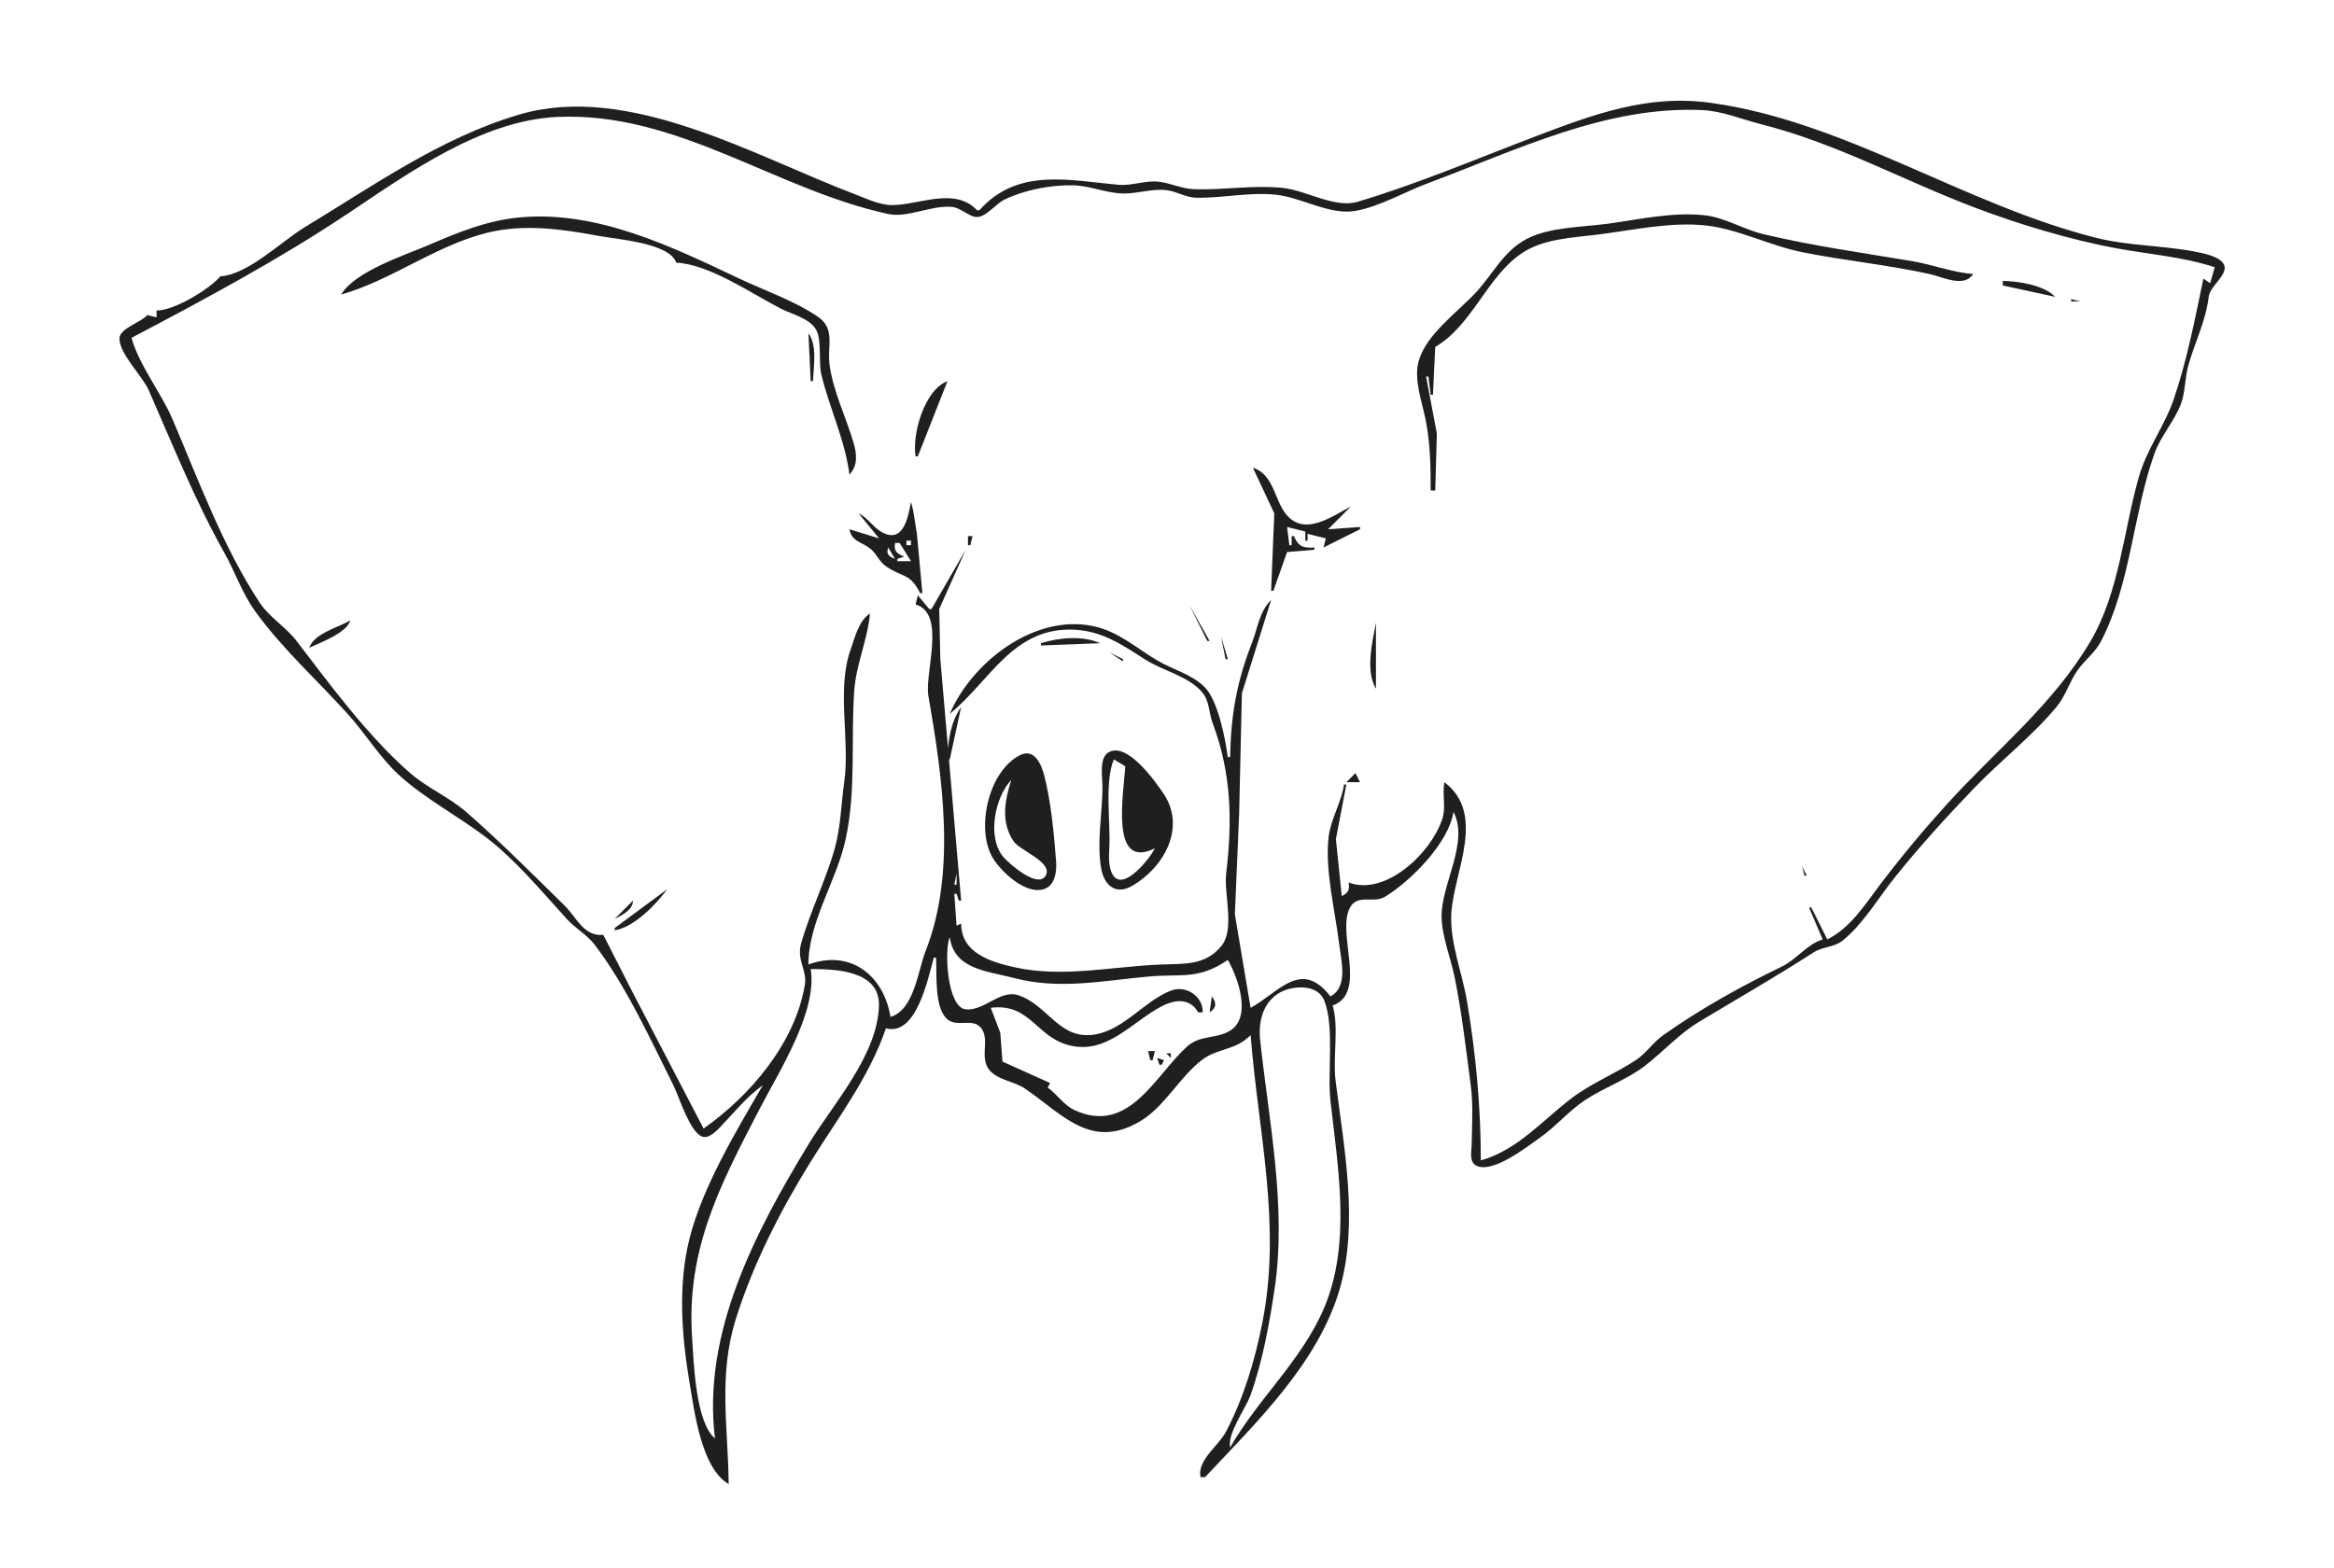 <?xml version="1.0" encoding="UTF-8" standalone="no"?>
<svg
   xmlns:dc="http://purl.org/dc/elements/1.1/"
   xmlns:cc="http://creativecommons.org/ns#"
   xmlns:rdf="http://www.w3.org/1999/02/22-rdf-syntax-ns#"
   xmlns:svg="http://www.w3.org/2000/svg"
   xmlns="http://www.w3.org/2000/svg"
   xmlns:sodipodi="http://sodipodi.sourceforge.net/DTD/sodipodi-0.dtd"
   xmlns:inkscape="http://www.inkscape.org/namespaces/inkscape"
   inkscape:export-ydpi="10"
   inkscape:export-xdpi="10"
   inkscape:export-filename="\\home.org.aalto.fi\holmsth3\data\Documents\test.png"
   inkscape:version="1.0 (4035a4fb49, 2020-05-01)"
   sodipodi:docname="trunkless_vector.svg"
   viewBox="0 0 3870.236 2600.315"
   height="2600.315"
   width="3870.236"
   id="svg10"
   version="1.1">
  <defs
     id="defs14" />
  <sodipodi:namedview
     inkscape:pagecheckerboard="true"
     inkscape:current-layer="layer2"
     inkscape:window-maximized="1"
     inkscape:window-y="-11"
     inkscape:window-x="-11"
     inkscape:cy="1376.6253"
     inkscape:cx="1717.6365"
     inkscape:zoom="0.44814263"
     showgrid="false"
     id="namedview12"
     inkscape:window-height="1910"
     inkscape:window-width="2914"
     inkscape:pageshadow="2"
     inkscape:pageopacity="0"
     guidetolerance="10"
     gridtolerance="10"
     objecttolerance="10"
     borderopacity="1"
     bordercolor="#666666"
     pagecolor="#ffffff" />
  <g
     inkscape:label="svg"
     id="layer2"
     inkscape:groupmode="layer">
    <path
       style="fill:#1f1f1f;stroke:none;stroke-width:3.78"
       d="m 1623.992,348.75 h -3.78 c -36.718,-38.951 -94.972,-9.271 -139.843,-8.553 -21.377,0.34 -44.591,-11.16 -64.252,-18.63 -164.889,-62.651 -373.943,-185.291 -555.591,-131.42 -129.963,38.541 -240.816,117.533 -355.276,186.76 -38.702,23.407 -93.552,78.376 -139.843,81.449 -18.471,21.562 -76.643,56.882 -105.827,56.693 v 11.339 l -15.118,-3.78 c -10.388,11.849 -45.65,22.023 -46.308,38.203 -1.03,25.315 38.053,62.816 48.48,86.521 39.146,88.993 77.012,183.704 124.728,268.346 17.875,31.706 30.207,68.409 51.516,97.916 45.022,62.34 101.885,113.341 153.54,170.43 28.879,31.918 52.989,71.751 84.45,100.804 41.881,38.684 97.164,67.918 142.961,102.384 49.758,37.448 93.978,90.875 135.878,136.913 13.848,15.216 33.921,26.615 46.152,42.61 52.263,68.349 92.258,156.382 130.741,233.352 9.328,18.656 27.296,77.957 47.762,85.107 11.652,4.071 24.465,-10.091 31.465,-17.416 22.231,-23.267 42.633,-49.043 69.109,-67.691 -44.047,75.47 -99.738,168.336 -121.338,253.228 -19.865,78.081 -13.27,163.321 0.094,241.89 8.043,47.312 19.43,140.224 64.551,166.299 -0.782,-93.494 -17.397,-178.983 11.433,-272.126 27.953,-90.304 73.852,-180.578 123.522,-260.787 44.772,-72.299 98.109,-141.581 125.832,-222.992 50.037,13.727 69.441,-80.871 79.37,-117.165 h 3.78 c 1.565,26.4 -3.609,85.198 19.771,103.022 15.723,11.981 40.294,-2.173 53.541,12.151 18.773,20.3 -5.061,53.703 18.871,75.129 15.175,13.584 38.377,15.409 55.219,26.869 62.468,42.508 110.166,103.578 192.741,53.144 38.827,-23.717 63.394,-71.562 99.885,-100.014 26.763,-20.871 55.748,-15.492 81.547,-41.798 12.692,160.8 51.477,313.875 19.638,476.221 -12.166,62.041 -30.898,125.265 -60.401,181.413 -12.79,24.348 -47.717,46.673 -42.387,75.594 h 7.559 c 83.531,-89.148 188.681,-189.974 223.79,-313.701 31.143,-109.754 6.425,-233.526 -7.276,-343.937 -4.894,-39.443 5.904,-87.961 -4.861,-124.725 58.628,-21.026 5.866,-119.27 28.622,-162.149 12.635,-23.815 38.725,-6.316 58.307,-18.293 43.158,-26.389 105.842,-89.771 113.386,-140.818 26.389,50.608 -20.413,120.057 -19.695,173.858 0.438,32.912 15.481,69.638 21.963,102.047 11.849,59.233 18.531,117.986 26.366,177.638 4.199,31.986 2.17,66.036 1.55,98.268 -0.219,11.463 -4.77,29.601 8.53,35.497 27.727,12.291 83.717,-32.073 104.908,-46.972 27.148,-19.09 47.796,-44.704 75.591,-62.812 31.363,-20.432 68.765,-33.487 98.268,-56.217 31.601,-24.352 55.998,-52.724 90.709,-73.591 63.946,-38.445 127.351,-74.744 188.976,-114.554 15.273,-9.864 33.838,-7.91 48.491,-19.839 34.027,-27.696 58.288,-69.713 85.489,-103.718 41.106,-51.383 85.334,-99.923 130.734,-147.402 44.103,-46.121 97.368,-87.167 137.938,-136.078 15.564,-18.762 21.226,-40.936 34.643,-60.31 12.272,-17.718 29.454,-29.548 39.602,-49.281 49.111,-95.471 52.535,-209.185 87.965,-309.921 10.534,-29.949 33.188,-54.104 44.236,-83.15 7.442,-19.57 6.482,-43.65 12.359,-64.252 11.365,-39.825 28.834,-72.866 33.702,-113.382 2.147,-17.862 30.516,-35.323 26.094,-51.443 -4.252,-15.511 -36.907,-21.294 -50.071,-23.792 -53.537,-10.163 -109.776,-9.392 -162.52,-22.639 -218.086,-54.773 -415.506,-192.778 -638.74,-223.882 -105.071,-14.64 -195.194,19.128 -291.024,55.582 -96.537,36.723 -196.123,78.97 -294.803,108.432 -38.083,11.369 -85.701,-19.117 -124.724,-23.034 -50.264,-5.045 -98.086,4.044 -147.402,2.141 -19.34,-0.746 -37.61,-9.686 -56.693,-12.222 -22.707,-3.018 -45.203,7.01 -68.031,4.998 -80.795,-7.117 -167.085,-29.216 -230.551,42.234 m 2048.504,94.488 -7.559,26.457 -11.339,-7.559 c -13.482,65.356 -27.421,136.736 -49.202,200.315 -15.182,44.315 -44.447,81.993 -57.721,128.504 -25.311,88.698 -32.455,191.403 -79.895,272.069 -62.91,106.972 -156.854,180.665 -239.626,272.183 -38.317,42.365 -75.277,86.744 -109.757,132.284 -25.281,33.388 -48.915,71.528 -87.421,90.709 l -26.457,-52.913 h -3.78 l 22.677,52.913 c -27.352,8.735 -42.788,33.007 -68.031,45.169 -66.841,32.202 -135.598,70.526 -196.535,113.734 -16.91,11.992 -28.343,30.198 -45.502,41.435 -33.921,22.212 -73.051,37.894 -105.664,62.54 -48.979,37.017 -89.272,85.863 -151.196,103.737 0,-88.331 -8.266,-177.396 -22.983,-264.567 -8.035,-47.588 -29.288,-98.88 -25.81,-147.402 4.898,-68.281 58.012,-162.849 -11.679,-215.433 -3.666,19.827 2.876,41.726 -3.243,60.472 -19.06,58.409 -95.407,128.969 -155.497,105.827 1.886,12.525 -0.223,16.554 -11.339,22.677 l -9.759,-94.488 17.318,-90.709 h -3.78 c -4.418,29.907 -22.057,57.173 -25.606,86.929 -6.542,54.792 10.9,122.804 17.461,177.638 3.326,27.798 15.458,71.191 -14.532,86.929 -48.68,-63.178 -85.901,-5.941 -132.284,18.898 l -26.12,-154.961 7.075,-166.299 4.585,-200.315 48.476,-154.961 c -19.691,19.499 -22.276,46.98 -31.99,71.811 -25.372,64.86 -34.602,119.119 -36.041,188.976 h -3.78 c -4.165,-30.905 -16.384,-94.382 -38.6,-116.319 -21.865,-21.592 -52.898,-28.959 -78.565,-44.137 -35.418,-20.942 -64.263,-47.981 -105.827,-56.799 -97.663,-20.719 -200.867,59.146 -238.11,145.444 66.981,-54.176 105.071,-145.345 207.874,-139.491 46.526,2.653 79.207,25.826 117.165,49.935 28.811,18.297 69.18,26.483 92.474,52.566 13.652,15.288 11.603,34.057 18.357,52.108 31.223,83.429 32.92,161.401 22.534,249.449 -4.078,34.533 14.608,91.918 -7.54,119.853 -27.065,34.129 -63.904,29.76 -103.147,31.476 -79.121,3.466 -160.407,21.77 -238.11,4.887 -42.297,-9.192 -90.535,-24.008 -90.709,-73.066 l -7.559,3.78 -3.78,-52.913 h 3.78 l 3.78,11.339 h 3.78 l -34.507,-400.63 -1.856,-83.15 43.922,-98.268 -56.693,98.268 h -3.78 l -18.898,-22.677 -3.78,15.118 c 51.269,14.873 14.755,113.828 21.222,151.181 23.293,134.513 46.707,293.291 -4.407,423.307 -13.096,33.309 -19.143,98.324 -58.39,109.606 -10.832,-66.886 -64.467,-113.023 -136.063,-86.929 0.045,-71.172 46.681,-138.274 61.75,-207.874 17.465,-80.674 8.591,-164.054 14.181,-245.669 3.073,-44.897 22.314,-84.937 26.116,-128.504 -18.444,11.161 -25.425,40.732 -32.353,60.472 -23.301,66.384 -0.465,149.794 -10.356,219.213 -5.14,36.06 -5.715,74.374 -15.602,109.606 -15.148,53.979 -40.993,104.761 -56.035,158.74 -7.4,26.562 10.435,43.775 6.353,68.031 -16.214,96.344 -90.316,183.451 -167.913,238.11 l -118.099,-226.772 -48.2,-94.488 c -32.893,2.823 -43.74,-28.558 -64.399,-48.794 -53.858,-52.766 -105.574,-104.992 -162.372,-154.605 -28.921,-25.262 -65.73,-40.558 -94.431,-65.741 -69.71,-61.16 -132.212,-146.181 -187.181,-218.079 -18.13,-23.716 -45.169,-39.122 -61.916,-64.592 -60.145,-91.472 -100.785,-202.061 -143.546,-302.362 -19.526,-45.8 -54.831,-88.653 -68.516,-136.063 121.628,-63.995 244.732,-130.035 359.055,-206.351 100.448,-67.058 221.741,-154.591 347.716,-160.114 198.709,-8.713 361.138,120.603 548.032,161.006 32.368,6.996 71.558,-14.986 105.827,-11.754 14.925,1.41 28.792,17.167 41.915,16.747 14.982,-0.48 31.291,-22.258 45.014,-28.849 33.574,-16.121 76.18,-24.427 113.386,-23.709 28.267,0.545 55.544,13.019 83.15,13.572 24.234,0.486 46.98,-8.261 71.811,-5.561 16.902,1.838 32.326,12.21 49.134,12.564 44.33,0.932 87.035,-9.541 132.284,-5.016 42.168,4.216 90.032,34.501 132.284,26.874 40.913,-7.389 81.997,-31.706 120.945,-46.227 146.687,-54.687 294.07,-128.03 453.543,-120.986 33.933,1.499 65.711,15.278 98.268,23.491 124.634,31.439 235.846,93.448 355.276,138.631 71.838,27.182 154.828,52.263 230.551,66.542 56.383,10.636 111.33,14.094 166.299,31.975 m -1300.157,370.394 h 7.559 l 2.699,-94.488 -17.817,-94.488 h 3.78 l 3.78,30.236 h 3.78 l 3.78,-79.37 c 62.234,-36.952 85.357,-116.236 143.622,-155.528 35.667,-24.049 83.452,-25.61 124.724,-30.746 58.893,-7.329 121.878,-21.812 181.417,-15.156 52.207,5.839 106.11,33.672 158.74,44.202 70.201,14.041 141.77,20.874 211.654,36.336 21.362,4.724 56.689,23.271 71.811,-0.053 -34.734,-2.838 -67.805,-15.866 -102.047,-21.596 -82.19,-13.757 -164.357,-25.217 -245.669,-44.557 -33.524,-7.975 -63.541,-27.727 -98.268,-31.457 -51.916,-5.579 -107.433,6.818 -158.74,13.969 -41.855,5.832 -97.489,5.367 -135.421,25.304 -38.853,20.421 -55.737,57.917 -84.132,88.573 -30.164,32.561 -82.246,69.392 -94.945,113.386 -8.957,31.034 5.318,67.71 11.38,98.268 7.748,39.054 8.315,77.522 8.315,117.165 M 565.725,488.593 c 84.37,-24.121 155.596,-80.874 241.89,-102.444 61.126,-15.277 124.305,-6.187 185.197,5.163 29.832,5.56 117.77,11.69 128.504,44.368 55.616,2.774 124.713,51.311 173.858,76.418 18.04,9.218 46.322,15.56 57.551,33.887 10.568,17.254 4.218,54.047 9.173,74.891 13.459,56.602 39.13,107.97 46.662,166.299 14.117,-15.065 12.355,-33.899 6.769,-52.913 -12.65,-43.045 -33.237,-83.618 -39.651,-128.504 -4.486,-31.4 10.526,-60.389 -20.05,-80.844 -40.309,-26.971 -88.758,-43.404 -132.265,-64.01 -111.511,-52.826 -234.437,-112.445 -362.835,-100.173 -52.35,5 -99.609,24.064 -147.401,44.712 -40.69,17.579 -124.46,44.243 -147.402,83.15 m 105.827,-45.354 3.78,3.78 -3.78,-3.78 M 3321,465.916 v 7.559 l 86.929,18.898 c -18.648,-19.589 -60.503,-25.894 -86.929,-26.457 m -2124.095,3.78 3.78,3.78 -3.78,-3.78 m 7.559,3.78 3.78,3.78 -3.78,-3.78 m -631.181,18.898 3.78,3.78 -3.78,-3.78 m 2861.102,3.78 v 3.78 h 15.118 l -15.118,-3.78 m 40.316,8.818 2.517,1.262 -2.517,-1.262 m -3222.678,21.419 -3.78,3.78 3.78,-3.78 m 1099.843,22.677 3.78,3.78 -3.78,-3.78 m -11.339,3.78 3.78,79.37 h 3.78 c 0.953,-23.739 7.412,-59.607 -7.559,-79.37 m 1062.047,30.236 3.78,3.78 -3.78,-3.78 m -823.937,3.78 -7.559,11.339 7.559,-11.339 m -7.559,22.677 -22.677,26.457 22.677,-26.457 m -52.913,147.402 h 3.78 l 49.134,-124.724 c -38.143,14.411 -58.825,87.553 -52.913,124.724 m 559.37,18.898 35.478,75.591 -5.242,128.504 h 3.78 l 22.677,-64.252 45.354,-3.78 v -3.78 c -18.323,1.315 -26.736,-1.417 -34.016,-18.898 h -3.78 v 15.118 h -3.78 l -3.78,-30.236 30.236,7.559 v 15.118 h 3.78 v -11.339 l 30.236,7.559 -3.78,15.118 60.472,-30.236 v -3.78 l -52.913,3.78 37.795,-37.795 c -29.873,15.231 -75.919,50.502 -106.859,13.629 -20.194,-24.064 -20.886,-67.185 -55.661,-77.881 m -566.929,56.693 c -4.543,24.106 -12.276,70.832 -48.986,49.769 -14.619,-8.387 -22.322,-23.433 -37.943,-30.871 l 34.016,41.575 -49.134,-15.118 c 3.674,21.377 21.555,20.7 35.924,33.317 9.592,8.417 13.803,20.727 24.714,28.184 28.267,19.317 39.462,10.586 56.527,44.326 h 3.78 l -9.094,-98.268 -6.025,-37.795 -3.78,-15.118 m 94.488,56.693 v 15.118 h 3.78 l 3.78,-15.118 h -7.559 m -11.339,3.78 3.78,3.78 -3.78,-3.78 m -83.15,3.78 v 7.559 h -7.559 v -7.559 h 7.559 m -18.898,3.78 18.898,30.236 h -22.677 v -3.78 l 11.339,-3.78 c -12.525,-5.318 -17.22,-8.878 -15.118,-22.677 h 7.559 m -18.898,7.559 11.339,18.898 c -10.288,-4.105 -15.129,-7.759 -11.339,-18.898 m 128.504,0 3.78,3.78 -3.78,-3.78 m 370.394,94.488 30.236,60.472 h 3.78 l -34.016,-60.472 m 313.701,26.457 26.457,-15.118 -26.457,15.118 m -1704.567,0 c -20.663,12.06 -59.879,21.49 -68.031,45.354 18.773,-8.765 62.147,-24.537 68.031,-45.354 m 1700.787,3.78 c -6.051,32.118 -17.828,79.846 0,109.606 v -109.606 m -257.008,22.677 7.559,37.795 h 3.78 l -11.339,-37.795 m -298.583,11.339 v 3.78 l 98.268,-3.78 c -28.928,-12.986 -68.734,-9.339 -98.268,0 m 113.386,15.118 22.677,15.118 v -3.78 l -22.677,-11.339 m -245.669,90.709 c -17.541,24.945 -22.057,56.825 -22.677,86.929 h 3.78 l 18.898,-86.929 m 243.53,75.753 c -14.952,9.679 -9.199,41.484 -9.199,56.53 0,44.009 -9.914,92.772 -2.022,136.063 5.004,27.473 24.132,44.043 51.156,28.396 53.96,-31.245 89.586,-97.584 52.093,-153.12 -13.33,-19.748 -61.058,-87.916 -92.028,-67.869 m -145.206,3.78 c -53.673,25.969 -75.677,126.115 -44.039,173.692 14.653,22.035 54.841,60.268 85.334,47.94 16.108,-6.512 19.011,-29.057 17.892,-44.156 -3.364,-45.4 -8.428,-99.689 -19.744,-143.622 -4.607,-17.87 -16.214,-45.09 -39.443,-33.853 m 555.534,3.617 15.118,3.78 -15.118,-3.78 m -400.63,3.78 18.898,11.339 c -2.317,44.175 -26.332,173.987 49.134,136.063 -7.249,15.549 -52.082,72.79 -69.645,44.285 -8.171,-13.259 -6.448,-33.177 -5.798,-48.064 1.776,-40.562 -8.039,-106.798 7.412,-143.622 m 389.291,15.118 18.898,-3.78 -18.898,3.78 m -389.291,3.78 3.78,3.78 -3.78,-3.78 m 400.63,3.78 -15.118,15.118 h 22.677 l -7.559,-15.118 m -570.709,11.339 c -10.757,33.865 -17.677,69.978 3.761,101.696 10.401,15.39 64.097,34.292 53.832,55.899 -11.883,25.017 -61.478,-18.879 -70.696,-29.749 -27.643,-32.595 -14.12,-98.959 13.104,-127.846 m 1311.496,143.622 3.78,15.118 h 3.78 l -7.559,-15.118 m -1258.583,3.78 3.78,3.78 -3.78,-3.78 m -22.677,3.78 3.78,3.78 -3.78,-3.78 m -120.945,3.78 v 18.898 h -3.78 l 3.78,-18.898 m 1409.764,7.559 3.78,3.78 -3.78,-3.78 m -1920,15.118 3.78,3.78 -3.78,-3.78 m -56.693,68.031 v 3.78 c 31.684,-4.868 68.746,-42.75 86.929,-68.031 l -86.929,64.252 m 30.236,-45.354 -30.236,30.236 c 12.155,-6.21 30.595,-15.239 30.236,-30.236 m 525.354,60.472 c 7.257,53.594 61.739,55.964 105.827,67.593 75.182,19.835 145.829,5.008 222.992,-2.207 55.468,-5.186 82.666,6.195 132.283,-27.59 16.615,28.611 40.452,95.059 3.613,117.4 -23.558,14.283 -49.157,6.319 -71.588,26.615 -52.403,47.414 -95.637,145.946 -185.25,105.547 -18.482,-8.33 -29.39,-26.158 -45.358,-37.909 l 3.78,-7.559 -78.826,-35.505 -3.655,-47.645 -15.787,-41.575 c 66.13,-8.357 75.269,49.943 132.283,62.763 61.436,13.822 101.922,-39.538 151.181,-65.303 22.292,-11.66 47.116,-13.708 60.472,10.099 h 7.559 c 0.82,-26.2 -27.432,-45.91 -52.913,-36.004 -43.279,16.823 -77.269,64.063 -124.724,72.556 -60.246,10.779 -78.444,-48.767 -128.504,-65.019 -29.756,-9.66 -56.398,26.589 -86.91,23.471 -30.44,-3.111 -36.045,-96.707 -26.476,-119.728 m 22.677,49.134 3.78,3.78 -3.78,-3.78 m -411.969,782.362 c -32.334,-27.171 -35.146,-126.149 -37.89,-166.299 -10.072,-147.485 46.314,-253.946 112.664,-381.732 31.31,-60.299 95.494,-160.403 83.966,-230.551 41.31,0 114.603,2.283 113.163,60.472 -2.033,82.435 -76.562,163.892 -117.033,230.551 -87.557,144.212 -176.474,312.805 -154.87,487.559 m 434.646,-774.803 3.78,3.78 -3.78,-3.78 m 396.85,0 3.78,3.78 -3.78,-3.78 m 22.677,789.921 c -4.21,-25.285 25.002,-62.612 33.812,-86.929 19.99,-55.192 31.563,-119.539 40.165,-177.638 19.967,-134.906 -9.838,-277.686 -24.215,-411.969 -4.8,-44.822 15.904,-85.81 67.404,-86.718 16.471,-0.291 33.01,6.017 39.296,22.522 16.743,43.986 4.622,118.095 10.027,166.243 12.499,111.322 34.749,237.01 -11.047,343.937 -36.964,86.305 -109.686,150.251 -155.441,230.551 m -328.819,-748.346 3.78,3.78 -3.78,-3.78 m 298.583,0 -3.78,26.457 c 11.546,-7.506 11.845,-15.628 3.78,-26.457 m -253.228,30.236 3.78,3.78 -3.78,-3.78 m 75.591,0 3.78,3.78 -3.78,-3.78 m -49.134,26.457 3.78,3.78 -3.78,-3.78 m 75.591,30.236 3.78,3.78 -3.78,-3.78 m 26.457,0 3.78,3.78 -3.78,-3.78 m 11.339,0 3.78,3.78 -3.78,-3.78 m -49.134,3.78 3.78,3.78 -3.78,-3.78 m 25.198,1.259 2.517,1.262 -2.517,-1.262 m 31.495,-1.259 3.78,15.118 h 3.78 l 3.78,-15.118 h -11.338 m 41.575,0 3.78,3.78 -3.78,-3.78 m -11.339,3.78 7.559,7.559 v -7.559 h -7.559 m -41.575,3.78 3.78,3.78 -3.78,-3.78 m 26.457,3.78 3.78,11.339 h 3.78 l 3.78,-7.559 z"
       id="path27-4"
       inkscape:export-filename="\\home.org.aalto.fi\holmsth3\data\Documents\test.png"
       inkscape:export-xdpi="71.800003"
       inkscape:export-ydpi="71.800003" />
  </g>
</svg>

